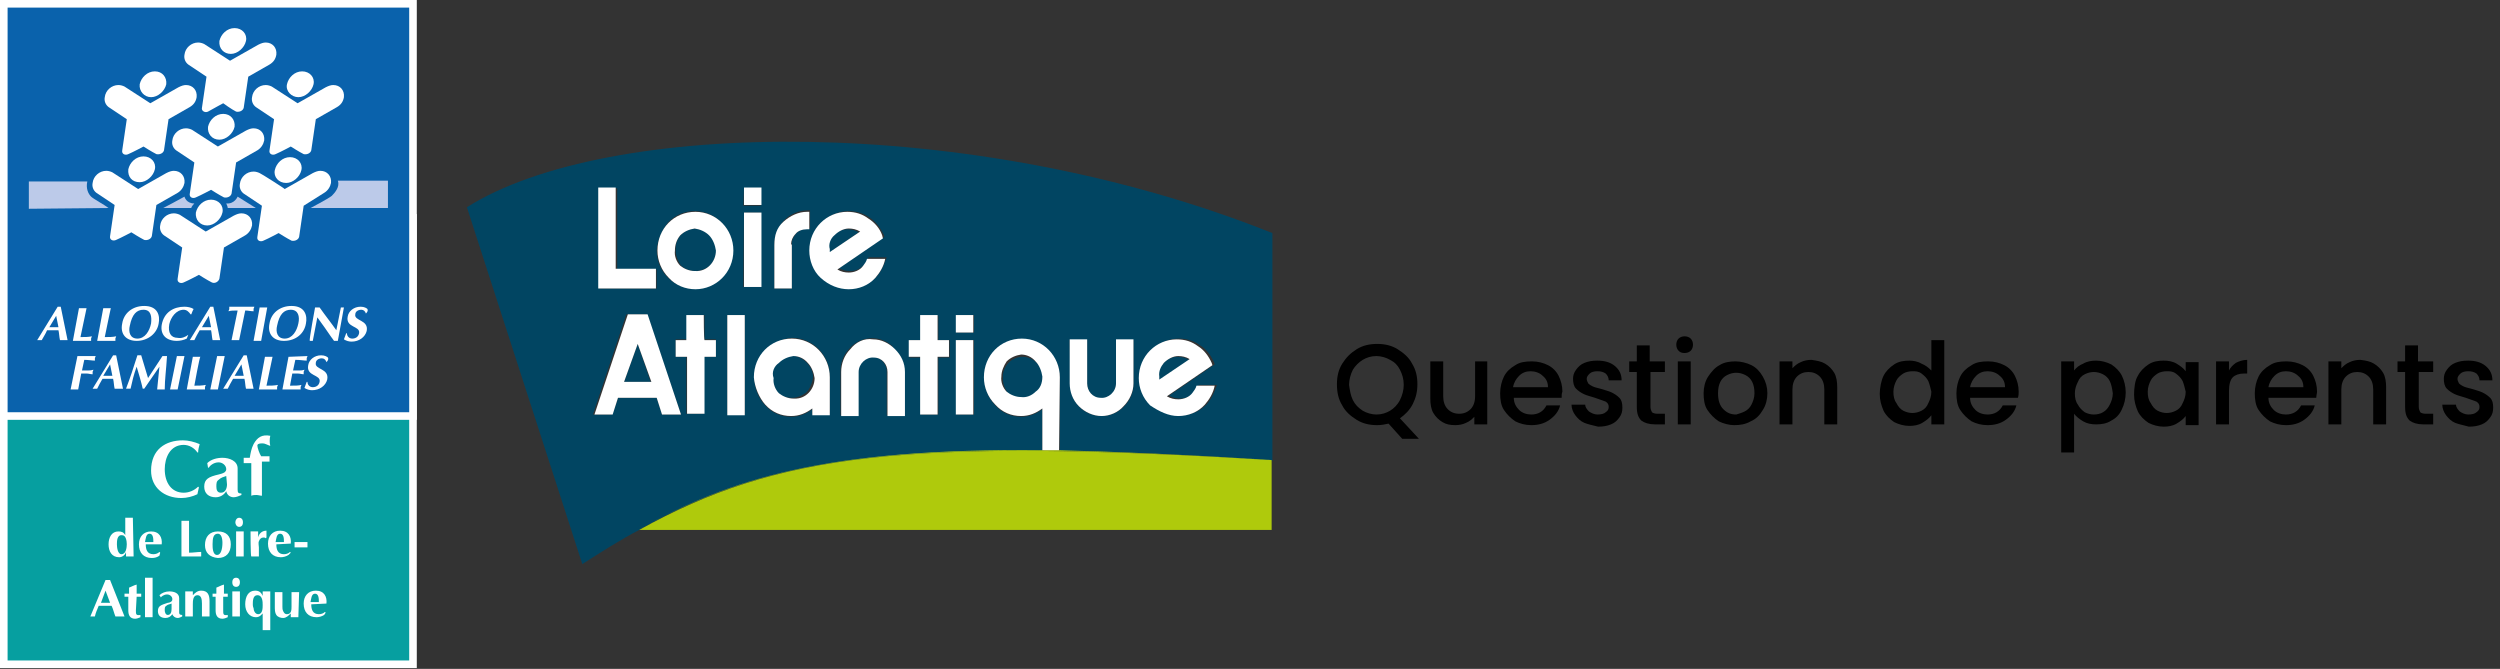 <?xml version="1.0" encoding="utf-8"?>
<!-- Generator: Adobe Illustrator 28.3.0, SVG Export Plug-In . SVG Version: 6.00 Build 0)  -->
<svg version="1.1" id="Calque_1" xmlns="http://www.w3.org/2000/svg" xmlns:xlink="http://www.w3.org/1999/xlink" x="0px" y="0px"
	 viewBox="0 0 329.3 88.1" style="enable-background:new 0 0 329.3 88.1;" xml:space="preserve">
<rect x="0" y="0" width="329.3" height="88.1" fill="#333333" stroke="none"/>
<style type="text/css">
	.st0{fill:#069FA0;stroke:#FFFFFF;}
	.st1{fill:#0A62AC;stroke:#FFFFFF;}
	.st2{fill:#BCCAE9;}
	.st3{fill:#FFFFFF;}
	.st4{fill:#014562;}
	.st5{fill:#AFCA0C;}
</style>
<g>
	<path class="st0" d="M0.5,87.6V28.7h53.9v58.8H0.5z"/>
	<path class="st1" d="M0.5,54.8V0.5h53.9v54.3H0.5z"/>
	<g>
		<path class="st2" d="M14.3,27.4c-0.5-0.4-2-1.2-2.3-1.5c-0.4-0.4-0.7-1.1-0.5-2H3.8v3.6L14.3,27.4L14.3,27.4z"/>
		<path class="st2" d="M24.3,25.9c-0.5,0.3-2.8,1.5-2.8,1.5h3.7c0-0.2,0.4-0.6,0.4-0.6C24.5,26.8,24.3,25.9,24.3,25.9z"/>
		<path class="st2" d="M31.3,25.9c0.3,0.2,2.4,1.5,2.4,1.5H30c0-0.2-0.2-0.6-0.2-0.6C30.9,26.9,31.3,25.9,31.3,25.9z"/>
		<path class="st2" d="M40.9,27.4c0,0,2.3-1.2,2.8-1.6c0.4-0.4,1.1-1.2,0.8-2h6.6v3.6L40.9,27.4L40.9,27.4z"/>
	</g>
	<g>
		<g>
			<path class="st3" d="M19.9,12.8c0.9,0,1.8-0.8,2-1.7c0.1-0.9-0.5-1.7-1.5-1.7s-1.8,0.8-2,1.7C18.3,12,19,12.8,19.9,12.8z"/>
			<path class="st3" d="M19.8,13.6l3.7-2.1c0.4-0.2,0.7-0.3,1-0.3c0.9,0,1.5,0.7,1.4,1.6c-0.1,0.6-0.4,1-0.9,1.3l-2.8,1.6
				c0,0-0.4,2.7-0.6,4.1c-0.1,0.4-0.6,0.6-1,0.5c-0.6-0.3-1.7-1-1.7-1s-1.3,0.7-2,1c-0.4,0.2-0.9,0-0.8-0.5c0.2-1.4,0.6-4.1,0.6-4.1
				l-2.4-1.6c-0.4-0.3-0.6-0.8-0.5-1.3c0.1-0.9,0.9-1.6,1.8-1.6c0.3,0,0.6,0.1,0.8,0.2L19.8,13.6L19.8,13.6z"/>
		</g>
		<g>
			<path class="st3" d="M30.4,7.1c0.9,0,1.8-0.8,2-1.7s-0.5-1.7-1.5-1.7s-1.8,0.8-2,1.7C28.8,6.4,29.5,7.1,30.4,7.1z"/>
			<path class="st3" d="M30.3,8L34,5.9c0.4-0.2,0.7-0.3,1-0.3c0.9,0,1.5,0.7,1.4,1.6c-0.1,0.6-0.4,1-0.9,1.3l-2.8,1.6
				c0,0-0.4,2.7-0.6,4.1c-0.1,0.4-0.6,0.6-1,0.5c-0.6-0.3-1.7-1.1-1.7-1.1s-1.3,0.7-2,1.1c-0.4,0.2-0.9-0.1-0.8-0.5
				c0.2-1.4,0.6-4.1,0.6-4.1l-2.4-1.6c-0.4-0.3-0.6-0.8-0.5-1.3c0.1-0.9,0.9-1.6,1.8-1.6c0.3,0,0.6,0.1,0.8,0.2L30.3,8L30.3,8z"/>
		</g>
		<g>
			<path class="st3" d="M39.3,12.8c0.9,0,1.8-0.8,2-1.7s-0.5-1.7-1.5-1.7s-1.8,0.8-2,1.7S38.4,12.8,39.3,12.8z"/>
			<path class="st3" d="M39.2,13.6l3.7-2.1c0.4-0.2,0.7-0.3,1-0.3c0.9,0,1.5,0.7,1.4,1.6c-0.1,0.6-0.4,1-0.9,1.3l-2.8,1.6
				c0,0-0.4,2.7-0.6,4.1c-0.1,0.4-0.6,0.6-1,0.5c-0.6-0.3-1.7-1-1.7-1s-1.3,0.7-2,1c-0.4,0.2-0.9,0-0.8-0.5c0.2-1.4,0.6-4.1,0.6-4.1
				l-2.4-1.6c-0.4-0.3-0.6-0.8-0.5-1.3c0.1-0.9,0.9-1.6,1.8-1.6c0.3,0,0.6,0.1,0.8,0.2L39.2,13.6L39.2,13.6z"/>
		</g>
		<g>
			<path class="st3" d="M37.7,24.1c0.9,0,1.8-0.8,2-1.7s-0.5-1.7-1.5-1.7s-1.8,0.8-2,1.7S36.7,24.1,37.7,24.1z"/>
			<path class="st3" d="M37.5,24.9l3.7-2.1c0.4-0.2,0.7-0.3,1-0.3c0.9,0,1.5,0.7,1.4,1.6c-0.1,0.5-0.4,1-0.9,1.3L40,27.1
				c0,0-0.4,2.7-0.6,4.1c-0.1,0.4-0.6,0.6-1,0.5c-0.6-0.3-1.7-1-1.7-1s-1.3,0.7-2,1c-0.4,0.2-0.9,0-0.8-0.5c0.2-1.4,0.6-4.1,0.6-4.1
				l-2.4-1.6c-0.4-0.3-0.6-0.8-0.5-1.3c0.1-0.9,0.9-1.6,1.8-1.6c0.3,0,0.6,0.1,0.8,0.2C34.3,22.8,37.6,24.9,37.5,24.9z"/>
		</g>
		<g>
			<path class="st3" d="M28.9,18.4c0.9,0,1.8-0.8,2-1.7c0.1-0.9-0.5-1.7-1.5-1.7s-1.8,0.8-2,1.7C27.3,17.6,27.9,18.4,28.9,18.4z"/>
			<path class="st3" d="M28.7,19.3l3.7-2.1c0.4-0.2,0.7-0.3,1-0.3c0.9,0,1.5,0.7,1.4,1.6c-0.1,0.5-0.4,1-0.9,1.3l-2.8,1.6
				c0,0-0.4,2.7-0.6,4.1c-0.1,0.4-0.6,0.6-1,0.5c-0.6-0.3-1.7-1-1.7-1s-1.3,0.7-2,1c-0.4,0.2-0.9,0-0.8-0.5c0.2-1.4,0.6-4.1,0.6-4.1
				l-2.4-1.6c-0.4-0.3-0.6-0.8-0.5-1.3c0.1-0.9,0.9-1.6,1.8-1.6c0.3,0,0.6,0.1,0.8,0.2L28.7,19.3L28.7,19.3z"/>
		</g>
		<g>
			<path class="st3" d="M27.3,29.7c0.9,0,1.8-0.8,2-1.7s-0.5-1.7-1.5-1.7s-1.8,0.8-2,1.7C25.7,28.9,26.3,29.7,27.3,29.7z"/>
			<path class="st3" d="M27.1,30.5l3.7-2.1c0.4-0.2,0.7-0.3,1-0.3c0.9,0,1.5,0.7,1.4,1.6c-0.1,0.5-0.4,1-0.9,1.3l-2.8,1.6
				c0,0-0.4,2.7-0.6,4.1c-0.1,0.4-0.6,0.7-1,0.5c-0.6-0.3-1.7-1-1.7-1s-1.3,0.7-2,1c-0.4,0.2-0.9,0-0.8-0.5c0.2-1.4,0.6-4.1,0.6-4.1
				l-2.4-1.6c-0.4-0.3-0.6-0.8-0.5-1.3c0.1-0.9,0.9-1.6,1.8-1.6c0.3,0,0.6,0.1,0.8,0.2L27.1,30.5L27.1,30.5z"/>
		</g>
		<g>
			<path class="st3" d="M18.4,24c0.9,0,1.8-0.8,2-1.7s-0.5-1.7-1.5-1.7s-1.8,0.8-2,1.7C16.8,23.3,17.4,24,18.4,24z"/>
			<path class="st3" d="M18.2,24.9l3.7-2.1c0.4-0.2,0.7-0.3,1-0.3c0.9,0,1.5,0.7,1.4,1.6c-0.1,0.5-0.4,1-0.9,1.3L20.6,27
				c0,0-0.4,2.7-0.6,4.1c-0.1,0.4-0.6,0.6-1,0.5c-0.6-0.3-1.7-1-1.7-1s-1.3,0.7-2,1c-0.4,0.2-0.9,0-0.8-0.5c0.2-1.4,0.6-4.1,0.6-4.1
				l-2.4-1.6c-0.4-0.3-0.6-0.8-0.5-1.3c0.1-0.9,0.9-1.6,1.8-1.6c0.3,0,0.6,0.1,0.8,0.2L18.2,24.9L18.2,24.9z"/>
		</g>
	</g>
	<path class="st3" d="M6.5,43.1l0.9-1.5l0.3,1.5C7.6,43.1,6.5,43.1,6.5,43.1z M7.7,43.5c0.1,0.4,0.1,0.9,0.2,1.3c0.2,0,0.4,0,0.5,0
		s0.4,0,0.5,0l-0.9-4.4c-0.1,0-0.2,0-0.2,0s-0.2,0-0.2,0l-2.7,4.4c0.1,0,0.2,0,0.3,0s0.2,0,0.3,0C5.7,44.4,6,44,6.2,43.5L7.7,43.5
		L7.7,43.5z"/>
	<path class="st3" d="M10.6,44.4c0.6,0,1,0,1.5-0.1c0,0.1-0.1,0.2-0.1,0.3c0,0.1,0,0.2,0,0.3H9.6l0.8-4.3c0.1,0,0.3,0,0.5,0
		s0.3,0,0.5,0L10.6,44.4z"/>
	<path class="st3" d="M13.8,44.4c0.6,0,1,0,1.5-0.1c0,0.1-0.1,0.2-0.1,0.3c0,0.1,0,0.2,0,0.3h-2.4l0.8-4.3c0.1,0,0.3,0,0.5,0
		s0.3,0,0.5,0C14.6,40.5,13.8,44.4,13.8,44.4z"/>
	<path class="st3" d="M18.9,40.8c1,0,1.1,0.9,1,1.8c-0.2,1-0.8,2-1.8,2s-1.2-0.9-1-1.7C17.4,41.4,18,40.8,18.9,40.8z M20.9,42.6
		c0.2-1-0.1-2.3-1.9-2.3c-1.6,0-2.7,1-2.9,2.3c-0.3,1.4,0.5,2.3,1.9,2.3C19.5,44.9,20.7,43.9,20.9,42.6L20.9,42.6z"/>
	<path class="st3" d="M24.8,44.1l-0.2,0.5c-0.4,0.2-0.9,0.3-1.3,0.3c-1.4,0-2.2-0.8-2-2.1c0.3-1.7,1.6-2.4,3-2.4
		c0.4,0,0.9,0.1,1.2,0.3c-0.1,0.2-0.2,0.4-0.3,0.7h-0.1c-0.2-0.3-0.5-0.6-0.9-0.6c-1,0-1.7,1-1.9,1.9c-0.2,1.1,0.2,1.8,1.1,1.8
		C23.9,44.6,24.4,44.4,24.8,44.1L24.8,44.1L24.8,44.1z"/>
	<path class="st3" d="M26.6,43.1l0.9-1.5l0.3,1.5H26.6z M27.8,43.5c0.1,0.4,0.1,0.9,0.2,1.3c0.2,0,0.4,0,0.5,0s0.4,0,0.5,0l-0.9-4.4
		c-0.1,0-0.2,0-0.2,0s-0.2,0-0.2,0L25,44.8c0.1,0,0.2,0,0.3,0s0.2,0,0.3,0c0.2-0.4,0.4-0.8,0.7-1.3L27.8,43.5L27.8,43.5z"/>
	<path class="st3" d="M31.5,44.8c-0.1,0-0.3,0-0.5,0s-0.3,0-0.5,0l0.8-3.9c-0.5,0-0.9,0-1.2,0.1c0-0.1,0.1-0.2,0.1-0.3
		c0-0.1,0-0.2,0-0.3h3.3c0,0.1-0.1,0.2-0.1,0.3c0,0.1,0,0.2,0,0.3c-0.4,0-0.7-0.1-1.1-0.1L31.5,44.8L31.5,44.8z"/>
	<path class="st3" d="M34.2,40.5c0.2,0,0.3,0,0.5,0s0.3,0,0.5,0l-0.8,4.4c-0.2,0-0.3,0-0.5,0s-0.3,0-0.5,0L34.2,40.5z"/>
	<path class="st3" d="M38.3,40.8c1,0,1.2,0.9,1,1.8c-0.2,1-0.8,2-1.8,2s-1.2-0.9-1-1.7C36.8,41.4,37.4,40.8,38.3,40.8L38.3,40.8z
		 M40.3,42.6c0.2-1-0.1-2.3-1.9-2.3c-1.6,0-2.7,1-2.9,2.3c-0.3,1.4,0.5,2.3,1.9,2.3C39,44.9,40.1,43.9,40.3,42.6L40.3,42.6z"/>
	<path class="st3" d="M41.5,40.5h0.6c0.7,1,1.5,2,2.2,3l0.6-3c0.1,0,0.2,0,0.2,0s0.2,0,0.2,0l-0.8,4.4H44c-0.6-0.8-1.1-1.6-1.7-2.4
		l-0.5-0.7l-0.6,3.1c-0.1,0-0.2,0-0.2,0s-0.2,0-0.2,0C40.7,44.8,41.5,40.5,41.5,40.5z"/>
	<path class="st3" d="M48.2,41.3c-0.1-0.3-0.3-0.5-0.6-0.5c-0.5,0-0.8,0.3-0.8,0.6c-0.2,0.9,1.8,0.7,1.5,2.2c-0.2,0.8-1,1.4-2,1.4
		c-0.3,0-0.7-0.1-1-0.3c0.1-0.3,0.2-0.5,0.3-0.8h0.1c0,0.4,0.3,0.7,0.7,0.7c0.4,0,0.8-0.2,0.9-0.7c0.2-1-1.8-0.7-1.5-2.2
		c0.1-0.7,0.8-1.3,1.7-1.3c0.5,0,0.8,0.2,0.9,0.3C48.5,40.9,48.4,41.1,48.2,41.3L48.2,41.3L48.2,41.3z"/>
	<path class="st3" d="M10.3,51.3c-0.1,0-0.3,0-0.5,0s-0.3,0-0.5,0l0.9-4.4h2.4c0,0.1-0.1,0.2-0.1,0.3s0,0.2,0,0.3
		c-0.4,0-0.8-0.1-1.4-0.1l-0.3,1.4h0.7c0.2,0,0.5,0,0.8-0.1c0,0.1-0.1,0.2-0.1,0.3s0,0.2,0,0.3c-0.3,0-0.5-0.1-0.8-0.1h-0.7
		L10.3,51.3L10.3,51.3z"/>
	<path class="st3" d="M13.6,49.5l0.9-1.5l0.3,1.5H13.6z M14.9,49.9c0.1,0.4,0.1,0.9,0.2,1.3c0.2,0,0.4,0,0.6,0s0.4,0,0.5,0l-0.9-4.4
		c-0.1,0-0.2,0-0.2,0s-0.2,0-0.2,0l-2.7,4.4c0.1,0,0.2,0,0.3,0s0.2,0,0.3,0c0.2-0.4,0.4-0.8,0.7-1.3L14.9,49.9L14.9,49.9z"/>
	<path class="st3" d="M21.4,46.9c0.1,0,0.2,0,0.3,0s0.2,0,0.3,0c-0.1,1.7-0.3,3.1-0.3,4.4c-0.2,0-0.3,0-0.5,0s-0.3,0-0.5,0
		c0.1-1,0.2-2,0.3-3c-0.7,1-1.3,1.9-2,2.9c-0.1,0-0.1,0-0.2,0c-0.2-0.9-0.5-1.9-0.8-2.9c-0.4,1.1-0.6,2-0.8,2.9c-0.1,0-0.2,0-0.3,0
		s-0.2,0-0.3,0c0.5-1.3,1-2.8,1.5-4.4c0.1,0,0.2,0,0.2,0s0.2,0,0.3,0c0.3,1,0.6,2,0.9,3C20,49,20.7,48,21.4,46.9L21.4,46.9z"/>
	<path class="st3" d="M23.3,46.9c0.1,0,0.3,0,0.5,0s0.3,0,0.5,0l-0.9,4.4c-0.1,0-0.3,0-0.5,0s-0.3,0-0.5,0L23.3,46.9z"/>
	<path class="st3" d="M25.6,50.8c0.5,0,1,0,1.5-0.1c0,0.1-0.1,0.2-0.1,0.3c0,0.1,0,0.2,0,0.3h-2.4l0.8-4.3c0.2,0,0.3,0,0.5,0
		s0.3,0,0.5,0C26.3,46.9,25.6,50.8,25.6,50.8z"/>
	<path class="st3" d="M28.6,46.9c0.2,0,0.3,0,0.5,0s0.3,0,0.5,0l-0.9,4.4c-0.1,0-0.3,0-0.5,0s-0.3,0-0.5,0L28.6,46.9z"/>
	<path class="st3" d="M30.9,49.5l0.9-1.5l0.3,1.5H30.9z M32.2,49.9c0.1,0.4,0.1,0.9,0.2,1.3c0.2,0,0.4,0,0.5,0s0.4,0,0.5,0l-0.9-4.4
		c-0.1,0-0.2,0-0.2,0s-0.2,0-0.2,0l-2.7,4.4c0.1,0,0.2,0,0.3,0s0.2,0,0.3,0c0.2-0.4,0.4-0.8,0.7-1.3L32.2,49.9L32.2,49.9z"/>
	<path class="st3" d="M35.1,50.8c0.5,0,1,0,1.5-0.1c0,0.1-0.1,0.2-0.1,0.3c0,0.1,0,0.2,0,0.3h-2.4l0.8-4.3c0.2,0,0.3,0,0.5,0
		s0.3,0,0.5,0L35.1,50.8z"/>
	<path class="st3" d="M40.5,46.9c0,0.1-0.1,0.2-0.1,0.3c0,0.1,0,0.2,0,0.3c-0.4,0-0.8-0.1-1.5-0.1l-0.3,1.4h0.7c0.3,0,0.5,0,0.8-0.1
		c0,0.1-0.1,0.2-0.1,0.3c0,0.1,0,0.2,0,0.3c-0.2,0-0.5-0.1-0.8-0.1h-0.7l-0.3,1.6c0.7,0,1.1,0,1.5-0.1c0,0.1-0.1,0.2-0.1,0.3
		c0,0.1,0,0.2,0,0.3h-2.4l0.8-4.3L40.5,46.9L40.5,46.9z"/>
	<path class="st3" d="M43,47.7c-0.1-0.3-0.3-0.5-0.6-0.5c-0.5,0-0.8,0.3-0.8,0.6c-0.2,0.9,1.8,0.7,1.5,2.2c-0.2,0.8-1,1.4-2,1.4
		c-0.3,0-0.7-0.1-1-0.3c0.1-0.3,0.2-0.5,0.3-0.8h0.1c0,0.4,0.3,0.7,0.7,0.7c0.4,0,0.8-0.2,0.9-0.7c0.2-1-1.8-0.7-1.5-2.2
		c0.1-0.7,0.8-1.3,1.7-1.3c0.5,0,0.8,0.2,0.9,0.3C43.3,47.3,43.2,47.5,43,47.7L43,47.7L43,47.7z"/>
	<g>
		<path class="st3" d="M26.2,64.2L26,65.1c-0.6,0.3-1.4,0.5-2.1,0.5c-2.3,0-4-1.4-4-3.6c0-2.8,1.9-4,4.2-4c0.7,0,1.5,0.2,2.2,0.5
			c-0.1,0.4-0.2,0.7-0.2,1.1h-0.1c-0.4-0.6-1.1-1-1.8-1c-1.8,0-2.5,1.7-2.5,3.2c0,1.8,0.9,3.1,2.5,3.1c0.7,0,1.4-0.3,1.9-0.8
			L26.2,64.2L26.2,64.2z"/>
		<path class="st3" d="M31.3,64.5c0,0.4,0.1,0.5,0.5,0.5v0.2c-0.2,0.1-0.7,0.3-1,0.3c-0.5,0-0.9-0.3-1-0.8c-0.3,0.5-0.8,0.8-1.4,0.8
			c-0.9,0-1.5-0.5-1.5-1.4c0-1,0.6-1.3,1.9-1.6c0.3-0.1,0.5-0.1,0.8-0.3c0.1-0.1,0.2-0.2,0.2-0.4c0-0.5-0.5-0.9-1-0.9
			c-0.7,0-1.2,0.5-1.3,0.7h-0.1l-0.1-0.6c0.5-0.5,1.3-0.7,2-0.7c0.9,0,2,0.4,2,1.4C31.3,61.6,31.3,64.5,31.3,64.5z M29.8,62.7
			c-0.3,0.1-0.7,0.2-1,0.5c-0.3,0.2-0.3,0.5-0.3,0.9c0,0.4,0.1,0.8,0.6,0.8c0.6,0,0.8-0.6,0.8-1.1L29.8,62.7L29.8,62.7z"/>
		<path class="st3" d="M32.1,61c0-0.2,0-0.4,0-0.7h0.8c0.1-0.6,0.2-1.2,0.5-1.8c0.5-0.9,1.1-1.3,2.2-1.1c-0.1,0.4-0.1,1,0,1.3
			l-0.1,0c-0.3-0.1-0.6-0.3-0.9-0.3c-0.2,0-0.4,0-0.6,0.1c-0.1,0.1-0.1,0.1-0.1,0.2c0,0.3,0.3,1.1,0.5,1.4h1.1c0,0.2,0,0.4,0,0.7h-1
			v4.5c-0.2,0-0.5-0.1-0.7-0.1s-0.5,0-0.7,0.1V61L32.1,61L32.1,61z"/>
		<path class="st3" d="M17.6,73.3c-0.1,0-0.3,0-0.5,0s-0.3,0-0.5,0v-0.6c-0.1,0.4-0.5,0.7-0.9,0.7c-1,0-1.4-0.8-1.4-1.7
			s0.4-1.7,1.3-1.7c0.4,0,0.7,0.1,0.9,0.5v-2.3c0.2,0,0.3,0,0.5,0s0.3,0,0.5,0L17.6,73.3L17.6,73.3z M15.4,71.7
			c0,0.4,0.1,1.3,0.6,1.3c0.6,0,0.7-0.9,0.7-1.3c0-0.4-0.1-1.2-0.6-1.2C15.4,70.4,15.4,71.3,15.4,71.7L15.4,71.7z"/>
		<path class="st3" d="M19.2,71.7c0,0.7,0.2,1.3,1,1.3c0.3,0,0.6-0.1,0.8-0.3l0.1,0.1l-0.1,0.4c-0.3,0.2-0.6,0.3-1,0.3
			c-1.1,0-1.7-0.7-1.7-1.8c0-1,0.6-1.7,1.6-1.7c1.1,0,1.5,0.8,1.4,1.7L19.2,71.7L19.2,71.7z M20.2,71.4c0-0.4,0-1.1-0.5-1.1
			c-0.5,0-0.5,0.7-0.6,1.1H20.2L20.2,71.4z"/>
		<path class="st3" d="M24.9,72.8c0.6,0,1.1-0.1,1.6-0.1c0,0.1,0,0.2,0,0.3s0,0.2,0,0.3h-2.6v-4.7c0.2,0,0.3,0,0.5,0s0.3,0,0.5,0
			L24.9,72.8L24.9,72.8L24.9,72.8z"/>
		<path class="st3" d="M27,71.8c0-1.1,0.6-1.8,1.7-1.8s1.7,0.6,1.7,1.7s-0.6,1.8-1.7,1.8C27.6,73.4,27,72.8,27,71.8L27,71.8z
			 M28,71.7c0,0.4,0,1.4,0.6,1.4c0.5,0,0.7-0.8,0.7-1.6c0-0.7-0.2-1.2-0.6-1.2C28.1,70.3,28,70.9,28,71.7L28,71.7z"/>
		<path class="st3" d="M31.5,68.2c0.3,0,0.5,0.2,0.5,0.6s-0.2,0.6-0.5,0.6S31,69.1,31,68.8C31,68.5,31.2,68.2,31.5,68.2z M31.1,70
			c0.2,0,0.3,0,0.5,0s0.3,0,0.5,0v3.3c-0.2,0-0.3,0-0.5,0s-0.3,0-0.5,0C31.1,73.3,31.1,70,31.1,70z"/>
		<path class="st3" d="M33,70c0.2,0,0.3,0,0.5,0s0.3,0,0.5,0v0.8c0.1-0.5,0.5-0.9,1.1-0.9c0,0.3,0,0.6,0,0.9l-0.1,0.1
			c-0.1-0.1-0.2-0.1-0.3-0.1c-0.3,0-0.5,0.2-0.6,0.5c-0.1,0.2,0,0.6,0,0.8v1.2c-0.2,0-0.3,0-0.5,0s-0.3,0-0.5,0C33,73.3,33,70,33,70
			z"/>
		<path class="st3" d="M36.4,71.7c0,0.7,0.2,1.3,1,1.3c0.3,0,0.6-0.1,0.8-0.3l0.1,0.1L38,73.1c-0.3,0.2-0.7,0.3-1,0.3
			c-1.1,0-1.7-0.7-1.7-1.8c0-1,0.6-1.7,1.6-1.7c1.1,0,1.5,0.8,1.4,1.7L36.4,71.7L36.4,71.7z M37.4,71.4c0-0.4,0-1.1-0.5-1.1
			c-0.5,0-0.5,0.7-0.6,1.1H37.4L37.4,71.4z"/>
		<path class="st3" d="M38.8,71.4h1.7v0.7h-1.7V71.4z"/>
		<path class="st3" d="M13,79.8c-0.2,0.5-0.4,0.9-0.5,1.4c-0.1,0-0.2,0-0.3,0s-0.2,0-0.3,0l2-4.8c0.1,0,0.2,0,0.3,0s0.2,0,0.3,0
			l1.9,4.8c-0.2,0-0.4,0-0.6,0s-0.4,0-0.6,0c-0.2-0.5-0.3-1-0.5-1.4H13L13,79.8z M14.5,79.4l-0.6-1.6l-0.6,1.6
			C13.2,79.4,14.5,79.4,14.5,79.4z"/>
		<path class="st3" d="M17.9,80.4c0,0.5,0,0.7,0.6,0.6v0.3c-0.2,0.1-0.5,0.2-0.7,0.2c-0.7,0-0.9-0.5-0.9-1.1v-1.8h-0.5
			c0-0.2,0-0.3,0-0.4H17v-0.8c0.3-0.1,0.6-0.3,1-0.4v1.2h0.6c0,0.2,0,0.3,0,0.4h-0.6L17.9,80.4L17.9,80.4z"/>
		<path class="st3" d="M20.1,81.3c-0.2,0-0.3,0-0.5,0s-0.3,0-0.5,0v-5.2c0.2,0,0.3,0,0.5,0s0.3,0,0.5,0V81.3z"/>
		<path class="st3" d="M23.6,80.7c0,0.2,0.1,0.3,0.4,0.3v0.2c-0.2,0.1-0.4,0.2-0.6,0.2c-0.3,0-0.6-0.2-0.7-0.5
			c-0.2,0.3-0.5,0.5-0.9,0.5c-0.6,0-1-0.3-1-0.9c0-0.7,0.4-0.8,1.3-1.1c0.2,0,0.4-0.1,0.5-0.2c0.1-0.1,0.1-0.2,0.1-0.3
			c0-0.3-0.3-0.6-0.7-0.6c-0.4,0-0.8,0.3-0.8,0.4h0L21,78.4c0.3-0.3,0.8-0.5,1.3-0.5c0.6,0,1.3,0.2,1.3,0.9L23.6,80.7L23.6,80.7
			L23.6,80.7z M22.6,79.5c-0.2,0.1-0.5,0.1-0.7,0.3c-0.2,0.1-0.2,0.3-0.2,0.6c0,0.2,0.1,0.6,0.4,0.6c0.4,0,0.5-0.4,0.5-0.8V79.5
			C22.6,79.5,22.6,79.5,22.6,79.5z"/>
		<path class="st3" d="M24.4,77.9c0.1,0,0.3,0,0.5,0s0.3,0,0.5,0v0.5c0.3-0.3,0.6-0.6,1.1-0.6c0.9,0,1.1,0.6,1.1,1.4v2
			c-0.2,0-0.3,0-0.5,0s-0.3,0-0.5,0v-1.7c0-0.6-0.1-1.1-0.6-1.1c-0.6,0-0.6,0.8-0.6,1.2v1.6c-0.2,0-0.3,0-0.5,0s-0.3,0-0.5,0
			L24.4,77.9L24.4,77.9L24.4,77.9z"/>
		<path class="st3" d="M29.4,80.4c0,0.5,0,0.7,0.6,0.6v0.3c-0.2,0.1-0.5,0.2-0.7,0.2c-0.7,0-0.9-0.5-0.9-1.1v-1.8H28
			c0-0.2,0-0.3,0-0.4h0.5v-0.8c0.3-0.1,0.6-0.3,1-0.4v1.2H30c0,0.2,0,0.3,0,0.4h-0.6L29.4,80.4L29.4,80.4z"/>
		<path class="st3" d="M31.1,76.1c0.3,0,0.5,0.2,0.5,0.6s-0.2,0.6-0.5,0.6s-0.5-0.2-0.5-0.6S30.8,76.1,31.1,76.1z M30.6,77.9
			c0.2,0,0.3,0,0.5,0s0.3,0,0.5,0v3.3c-0.2,0-0.3,0-0.5,0s-0.3,0-0.5,0V77.9z"/>
		<path class="st3" d="M34.6,77.9c0.2,0,0.3,0,0.5,0s0.3,0,0.5,0V83c-0.2,0-0.3,0-0.5,0s-0.3,0-0.5,0v-2.2c-0.2,0.2-0.4,0.5-0.9,0.5
			c-0.8,0-1.4-0.7-1.4-1.7s0.4-1.8,1.3-1.8c0.5,0,0.8,0.2,1,0.7L34.6,77.9L34.6,77.9L34.6,77.9z M33.4,80.1c0,0.3,0.2,0.8,0.6,0.8
			c0.6,0,0.6-0.8,0.6-1.2s0-1.3-0.7-1.3c-0.6,0-0.6,0.8-0.6,1.2C33.3,79.7,33.3,79.9,33.4,80.1L33.4,80.1z"/>
		<path class="st3" d="M39.3,81.3c-0.2,0-0.3,0-0.5,0s-0.3,0-0.5,0v-0.5c-0.3,0.3-0.6,0.6-1,0.6c-0.3,0-0.7-0.1-0.9-0.4
			s-0.2-0.7-0.2-1.1v-1.9c0.2,0,0.3,0,0.5,0s0.3,0,0.5,0v1.9c0,0.2,0,0.4,0.1,0.6c0.1,0.2,0.2,0.4,0.5,0.4c0.6,0,0.6-0.6,0.6-1V78
			c0.2,0,0.3,0,0.5,0s0.3,0,0.5,0L39.3,81.3L39.3,81.3z"/>
		<path class="st3" d="M41,79.6c0,0.7,0.2,1.3,1,1.3c0.3,0,0.6-0.1,0.8-0.3l0.1,0.1L42.7,81c-0.3,0.2-0.7,0.3-1,0.3
			c-1.1,0-1.7-0.7-1.7-1.8c0-1,0.6-1.7,1.6-1.7c1.1,0,1.5,0.8,1.4,1.7L41,79.6L41,79.6z M42,79.3c0-0.4,0-1.1-0.5-1.1
			c-0.5,0-0.5,0.7-0.6,1.1H42L42,79.3z"/>
	</g>
</g>
<g id="logo-loire-atlantique-rvb">
	<path id="Tracé_695" class="st4" d="M113.1,30.6c-0.4-0.3-1-0.4-1.5-0.4c-0.7,0-1.4,0.3-1.9,0.9c-0.5,0.5-0.8,1.3-0.7,2v0.4
		C109,33.5,113.1,30.6,113.1,30.6z"/>
	<path id="Tracé_696" class="st4" d="M156.6,47.4c-0.4-0.3-1-0.4-1.5-0.4c-0.7,0-1.4,0.3-1.9,0.9c-0.5,0.5-0.8,1.3-0.7,2v0.4
		L156.6,47.4L156.6,47.4z"/>
	<path id="Tracé_697" class="st4" d="M91.6,35.7c0.7,0,1.4-0.3,1.9-0.7c0.5-0.5,0.8-1.3,0.9-2c0-0.7-0.3-1.4-0.9-2
		c-0.5-0.5-1.2-0.8-1.9-0.9c-1.5,0-2.7,1.3-2.6,2.8V33c0,0.7,0.3,1.4,0.7,2C90.2,35.4,90.8,35.7,91.6,35.7z"/>
	<path id="Tracé_698" class="st4" d="M134.7,47c-1.5,0-2.7,1.3-2.6,2.8v0.1c0,0.7,0.3,1.4,0.7,2c0.5,0.5,1.2,0.8,1.9,0.7
		c0.7,0,1.4-0.3,1.9-0.7c0.5-0.5,0.8-1.3,0.9-2C137.4,48.2,136.1,47,134.7,47z"/>
	<path id="Tracé_699" class="st4" d="M104.3,52.4c0.7,0,1.4-0.3,1.9-0.7c0.5-0.5,0.8-1.3,0.9-2c0-0.7-0.3-1.4-0.9-2
		c-0.5-0.5-1.2-0.8-1.9-0.9c-1.5,0-2.7,1.3-2.6,2.8v0.1c0,0.7,0.3,1.4,0.7,2C102.9,52.2,103.6,52.4,104.3,52.4z"/>
	<path id="Tracé_700" class="st4" d="M137.3,59.4v-5.5c-0.8,0.6-1.7,1-2.8,1c-1.3,0-2.5-0.5-3.4-1.5c-1.9-2-1.9-5.2,0-7.2
		s5.1-2,7,0c1,1,1.5,2.2,1.5,3.6v9.6h-0.3c8.1,0.1,17.4,0.5,28.3,1.3v-30c-39.8-15.9-87.8-15-106.1-3.4l15.2,47
		c2.5-1.6,5-3.2,7.5-4.5l0,0C96.1,63.1,108.6,59.1,137.3,59.4L137.3,59.4z M151.8,46.1c1-1,2.2-1.5,3.5-1.5c1,0,2,0.3,2.8,0.9
		c0.8,0.5,1.4,1.3,1.8,2.2l0.1,0.3l-6,4.1c0.4,0.3,1,0.4,1.5,0.4c0.7,0,1.4-0.3,1.9-0.9c0.3-0.3,0.4-0.5,0.5-0.9h2.4
		c-0.3,0.9-0.7,1.8-1.3,2.5c-1.9,2-5.1,2-7,0c-1-1-1.5-2.2-1.5-3.6C150.4,48.3,150.8,47,151.8,46.1L151.8,46.1L151.8,46.1z
		 M140.9,44.8h2.3v5.8c0,1.1,1,2,2,1.9c1.1,0,1.8-0.9,1.8-1.9v-5.8h2.3v5.8c0,1.2-0.5,2.2-1.3,3c-1.6,1.6-4.2,1.6-5.8,0
		c-0.8-0.8-1.2-1.9-1.2-3L140.9,44.8L140.9,44.8L140.9,44.8z M94.2,47h-1.5v7.5h-2.3V47H89v-2.3h1.5v-3.2h2.3v3.2h1.5V47z
		 M98.1,54.6h-2.3V41.5h2.3V54.6z M126,41.5h2.3v2.3H126V41.5z M126,44.8h2.3v9.8H126V44.8z M119.8,44.8h1.5v-3.2h2.3v3.2h1.5v2.3
		h-1.5v7.5h-2.3v-7.5h-1.5V44.8z M119.1,48.9v5.8h-2.3v-5.8c0-1.1-1-2-2-1.9c-1.1,0-1.8,0.9-1.8,1.9v5.8h-2.3v-5.8
		c0-1.1,0.4-2.2,1.2-3c1.4-1.6,3.8-1.8,5.4-0.5c0.2,0.1,0.3,0.3,0.4,0.5C118.5,46.6,119.2,47.8,119.1,48.9
		C119.1,48.9,119.1,48.9,119.1,48.9z M108.3,29.3c1-1,2.2-1.5,3.5-1.5c1,0,2,0.3,2.8,0.9c0.8,0.5,1.4,1.4,1.8,2.2l0.1,0.3l-6,4.1
		c0.4,0.3,1,0.4,1.5,0.4c0.7,0,1.4-0.3,1.9-0.9c0.3-0.3,0.4-0.5,0.5-0.9h2.4c-0.3,0.9-0.7,1.8-1.3,2.5c-1.9,2-5.1,2-7,0
		c-1-1-1.5-2.2-1.5-3.6C106.8,31.6,107.3,30.2,108.3,29.3L108.3,29.3z M102,32.2c0-1.2,0.5-2.3,1.3-3.2c0.8-0.8,1.9-1.3,3.1-1.3h0.3
		v2.4h-0.3c-0.5,0-1.1,0.2-1.5,0.6c-0.3,0.4-0.6,0.8-0.6,1.4V38H102V32.2L102,32.2z M104.3,44.5c2.7,0,5,2.2,5,5.1l0,0v5H107v-0.7
		c-0.8,0.6-1.7,1-2.8,1c-1.3,0-2.5-0.5-3.4-1.5c-1.9-2-1.9-5.2,0-7.2C101.8,45.2,103,44.6,104.3,44.5L104.3,44.5L104.3,44.5z
		 M98,24.8h2.2v2.3h-2.3L98,24.8L98,24.8z M98,28h2.2v9.8h-2.3L98,28L98,28z M88,29.3c1.9-2,5.1-2,7,0c1,1,1.5,2.2,1.5,3.6
		c0,2.8-2.2,5.1-5,5.1s-5-2.2-5-5.1C86.6,31.7,87.2,30.3,88,29.3z M78.9,24.8h2.4v10.7h5.2V38h-7.6L78.9,24.8L78.9,24.8L78.9,24.8z
		 M80.6,54.6h-2.5l4.4-13.2h2.6l4.6,13.2h-2.5l-0.7-2.2h-5.1C81.5,52.4,80.6,54.6,80.6,54.6z"/>
	<path id="Tracé_701" class="st4" d="M82.2,50.3h3.5l-1.7-5C84,45.3,82.2,50.3,82.2,50.3z"/>
	<path id="Tracé_702" class="st5" d="M84.2,69.8h83.3v-9.2C119.3,57.7,102.4,59.7,84.2,69.8z"/>
	<path id="Tracé_704" class="st5" d="M167.6,60.6L167.6,60.6c-11-0.7-20.3-1.1-28.3-1.3h-1.9c-28.8-0.3-41.2,3.8-53.2,10.4l0,0
		C102.4,59.7,119.3,57.7,167.6,60.6L167.6,60.6z"/>
	<path id="Tracé_705" class="st3" d="M91.6,38.1c2.7,0,5-2.2,5-5.1l0,0c0-2.8-2.2-5.1-5-5.1s-5,2.2-5,5.1c0,1.3,0.5,2.6,1.5,3.6
		C89,37.6,90.3,38.1,91.6,38.1z M89.6,31c0.5-0.5,1.2-0.8,1.9-0.9c0.7,0.1,1.4,0.4,1.9,0.9c0.5,0.5,0.8,1.3,0.9,2
		c0,1.5-1.2,2.8-2.7,2.7h-0.1c-0.7,0-1.4-0.3-1.9-0.7c-0.5-0.5-0.8-1.3-0.7-2C88.9,32.3,89.1,31.6,89.6,31z"/>
	<rect id="Rectangle_526" x="98" y="28" class="st3" width="2.3" height="9.8"/>
	<path id="Tracé_706" class="st3" d="M104.2,32.2c0-0.5,0.2-1,0.6-1.4c0.3-0.4,0.9-0.6,1.5-0.6h0.3v-2.3h-0.3
		c-1.1,0-2.2,0.5-3.1,1.3S102,31,102,32.3V38h2.3V32.2L104.2,32.2z"/>
	<path id="Tracé_707" class="st3" d="M92.7,41.5h-2.3v3.3H89v2.2h1.5v7.5h2.3v-7.5h1.5v-2.2h-1.5C92.7,44.8,92.7,41.5,92.7,41.5z"
		/>
	<rect id="Rectangle_527" x="95.8" y="41.5" class="st3" width="2.3" height="13.2"/>
	<path id="Tracé_708" class="st3" d="M100.8,53.3c0.9,1,2.1,1.5,3.4,1.5c1.1,0,2-0.4,2.8-1v0.9h2.3v-5c0-2.8-2.2-5.1-5-5.1
		s-5,2.2-5,5.1C99.4,51,100,52.4,100.8,53.3z M102.6,47.8c0.5-0.5,1.2-0.8,1.9-0.9c0.7,0,1.4,0.3,1.9,0.9c0.5,0.5,0.8,1.3,0.9,2
		c0,1.5-1.2,2.8-2.7,2.7h-0.1c-0.7,0-1.4-0.3-1.9-0.7c-0.5-0.5-0.8-1.3-0.7-2C101.6,49,102,48.2,102.6,47.8z"/>
	<path id="Tracé_709" class="st3" d="M112,46c-0.8,0.8-1.2,1.9-1.2,3v5.8h2.3v-5.8c0-1.1,1-2,2-1.9c1.1,0,1.8,0.9,1.8,1.9v5.8h2.3
		v-5.8c0-1.2-0.5-2.2-1.3-3c-0.8-0.8-1.8-1.3-2.9-1.3C113.8,44.5,112.7,45.1,112,46L112,46z"/>
	<path id="Tracé_710" class="st3" d="M121.2,54.6h2.3V47h1.5v-2.2h-1.5v-3.3h-2.3v3.3h-1.5V47h1.5C121.2,47,121.2,54.6,121.2,54.6z
		"/>
	<rect id="Rectangle_528" x="125.9" y="44.8" class="st3" width="2.3" height="9.8"/>
	<rect id="Rectangle_529" x="125.9" y="41.5" class="st3" width="2.3" height="2.3"/>
	<path id="Tracé_711" class="st3" d="M139.6,49.7c0-2.8-2.2-5.1-5-5.1s-5,2.2-5,5.1c0,1.3,0.5,2.6,1.5,3.6c0.9,1,2.1,1.5,3.4,1.5
		c1.1,0,2-0.4,2.8-1v5.5h2.2L139.6,49.7L139.6,49.7L139.6,49.7z M136.4,51.6c-0.5,0.5-1.2,0.8-1.9,0.7c-0.7,0-1.4-0.3-1.9-0.7
		c-0.5-0.5-0.8-1.3-0.7-2c0-0.7,0.3-1.4,0.7-2c0.5-0.5,1.2-0.8,1.9-0.9c0.7,0,1.4,0.3,1.9,0.9c0.5,0.5,0.8,1.3,0.9,2
		C137.3,50.5,137,51.2,136.4,51.6L136.4,51.6z"/>
	<path id="Tracé_713" class="st3" d="M145.1,54.8c1.1,0,2.2-0.5,2.9-1.3c0.8-0.8,1.3-1.9,1.3-3v-5.8h-2.3v5.8c0,1.1-1,2-2,1.9
		c-1.1,0-1.8-0.9-1.8-1.9v-5.8h-2.3v5.8c0,1.1,0.4,2.2,1.2,3S144,54.8,145.1,54.8L145.1,54.8z"/>
	<path id="Tracé_714" class="st3" d="M111.8,38.1c1.3,0,2.6-0.5,3.5-1.5c0.6-0.7,1.1-1.5,1.3-2.5h-2.4c-0.1,0.4-0.3,0.6-0.5,0.9
		c-0.4,0.6-1.2,0.9-1.9,0.9c-0.5,0-1-0.1-1.5-0.4l6-4.1l-0.1-0.4c-0.3-0.9-1-1.7-1.8-2.2c-0.8-0.6-1.7-0.9-2.8-0.9
		c-2.7,0-5,2.2-5,5.1l0,0c0,1.3,0.5,2.7,1.5,3.6C109.2,37.6,110.5,38.1,111.8,38.1L111.8,38.1z M109.9,31c0.5-0.5,1.2-0.9,1.9-0.9
		c0.5,0,1,0.1,1.5,0.4l-4,2.7v-0.4C109.1,32.2,109.4,31.4,109.9,31z"/>
	<path id="Tracé_715" class="st3" d="M155.2,54.8c1.3,0,2.6-0.5,3.5-1.5c0.6-0.7,1.1-1.5,1.3-2.5h-2.4c-0.1,0.4-0.3,0.6-0.5,0.9
		c-0.4,0.6-1.2,0.9-1.9,0.9c-0.5,0-1-0.1-1.5-0.4l6-4.1l-0.1-0.3c-0.4-0.9-1-1.7-1.8-2.2c-0.8-0.6-1.7-0.9-2.8-0.9
		c-2.7,0-5,2.2-5,5.1c0,1.3,0.5,2.6,1.5,3.6C152.7,54.2,153.9,54.8,155.2,54.8L155.2,54.8z M153.3,47.8c0.5-0.5,1.2-0.9,1.9-0.9
		c0.5,0,1,0.1,1.5,0.4l-4,2.7v-0.4C152.6,48.9,152.9,48.3,153.3,47.8z"/>
	<path id="Tracé_716" class="st3" d="M86.4,35.4h-5.3V24.7h-2.3V38h7.6V35.4z"/>
	<path id="Tracé_717" class="st3" d="M87.2,54.6h2.5l-4.4-13.2h-2.6l-4.4,13.2h2.4l0.7-2.2h5.1L87.2,54.6L87.2,54.6z M82.2,50.3
		l1.8-5l1.8,5H82.2z"/>
	<rect id="Rectangle_530" x="98" y="24.7" class="st3" width="2.3" height="2.3"/>
</g>
<g>
	<path d="M184.7,57.8l-1.8-2c-0.5,0.1-0.9,0.2-1.5,0.2c-1,0-1.9-0.2-2.7-0.7c-0.8-0.5-1.5-1.1-1.9-1.9c-0.5-0.8-0.7-1.7-0.7-2.8
		c0-1,0.2-1.9,0.7-2.7c0.5-0.8,1.1-1.4,1.9-1.9c0.8-0.5,1.7-0.7,2.7-0.7c1,0,1.9,0.2,2.7,0.7c0.8,0.5,1.5,1.1,1.9,1.9
		c0.5,0.8,0.7,1.7,0.7,2.7c0,1-0.2,1.8-0.6,2.6c-0.4,0.8-1,1.4-1.7,1.9l2.5,2.7H184.7z M178.2,52.7c0.3,0.6,0.7,1,1.3,1.4
		c0.5,0.3,1.2,0.5,1.8,0.5c0.7,0,1.3-0.2,1.8-0.5c0.5-0.3,1-0.8,1.3-1.4c0.3-0.6,0.5-1.3,0.5-2c0-0.8-0.2-1.4-0.5-2
		c-0.3-0.6-0.7-1-1.3-1.3c-0.5-0.3-1.2-0.5-1.8-0.5c-0.7,0-1.3,0.2-1.8,0.5c-0.5,0.3-1,0.8-1.3,1.3c-0.3,0.6-0.5,1.3-0.5,2
		C177.8,51.4,177.9,52.1,178.2,52.7z"/>
	<path d="M195.9,47.6v8.3h-1.7v-1c-0.3,0.3-0.6,0.6-1.1,0.8c-0.4,0.2-0.9,0.3-1.4,0.3c-0.7,0-1.2-0.1-1.7-0.4
		c-0.5-0.3-0.9-0.7-1.2-1.2s-0.4-1.2-0.4-1.9v-4.9h1.7v4.6c0,0.7,0.2,1.3,0.6,1.7c0.4,0.4,0.9,0.6,1.5,0.6c0.6,0,1.1-0.2,1.5-0.6
		c0.4-0.4,0.6-1,0.6-1.7v-4.6H195.9z"/>
	<path d="M205.7,52.4h-6.3c0,0.7,0.3,1.2,0.7,1.6c0.4,0.4,1,0.6,1.6,0.6c0.9,0,1.6-0.4,2-1.2h1.8c-0.2,0.8-0.7,1.4-1.4,1.9
		c-0.7,0.5-1.5,0.7-2.4,0.7c-0.8,0-1.5-0.2-2.1-0.5c-0.6-0.4-1.1-0.9-1.5-1.5c-0.4-0.6-0.5-1.4-0.5-2.2c0-0.8,0.2-1.6,0.5-2.2
		c0.3-0.6,0.8-1.1,1.5-1.5c0.6-0.4,1.3-0.5,2.2-0.5c0.8,0,1.5,0.2,2.1,0.5c0.6,0.3,1.1,0.8,1.4,1.4c0.3,0.6,0.5,1.3,0.5,2.1
		C205.7,51.8,205.7,52.1,205.7,52.4z M203.9,51c0-0.6-0.2-1.1-0.7-1.5c-0.4-0.4-1-0.6-1.6-0.6c-0.6,0-1.1,0.2-1.5,0.6
		s-0.7,0.9-0.8,1.5H203.9z"/>
	<path d="M208.7,55.7c-0.5-0.2-0.9-0.6-1.2-1s-0.5-0.9-0.5-1.4h1.8c0,0.3,0.2,0.6,0.5,0.9c0.3,0.2,0.7,0.4,1.1,0.4
		c0.5,0,0.9-0.1,1.1-0.3c0.3-0.2,0.4-0.4,0.4-0.7c0-0.3-0.1-0.5-0.4-0.7c-0.3-0.1-0.8-0.3-1.4-0.5c-0.6-0.2-1.1-0.3-1.5-0.5
		c-0.4-0.2-0.7-0.4-1-0.7s-0.4-0.8-0.4-1.3c0-0.4,0.1-0.8,0.4-1.2c0.3-0.4,0.6-0.7,1.1-0.9s1-0.3,1.7-0.3c0.9,0,1.7,0.2,2.3,0.7
		s0.9,1.1,0.9,1.9h-1.7c0-0.4-0.2-0.7-0.4-0.9c-0.3-0.2-0.6-0.3-1.1-0.3c-0.4,0-0.8,0.1-1,0.3c-0.2,0.2-0.4,0.4-0.4,0.7
		c0,0.2,0.1,0.4,0.2,0.6c0.2,0.2,0.4,0.3,0.6,0.4c0.2,0.1,0.6,0.2,1,0.3c0.6,0.2,1.1,0.3,1.5,0.5s0.7,0.4,1,0.7
		c0.3,0.3,0.4,0.7,0.4,1.3c0,0.5-0.1,0.9-0.4,1.3c-0.3,0.4-0.6,0.7-1.1,0.9c-0.5,0.2-1,0.3-1.7,0.3C209.7,56,209.2,55.9,208.7,55.7z
		"/>
	<path d="M217.4,49v4.6c0,0.3,0.1,0.5,0.2,0.7c0.1,0.1,0.4,0.2,0.7,0.2h1v1.4h-1.3c-0.8,0-1.4-0.2-1.8-0.5c-0.4-0.4-0.6-0.9-0.6-1.8
		V49h-1v-1.4h1v-2.1h1.7v2.1h2V49H217.4z"/>
	<path d="M221.1,46.2c-0.2-0.2-0.3-0.5-0.3-0.8s0.1-0.6,0.3-0.8s0.5-0.3,0.8-0.3c0.3,0,0.6,0.1,0.8,0.3s0.3,0.5,0.3,0.8
		s-0.1,0.6-0.3,0.8s-0.5,0.3-0.8,0.3C221.5,46.5,221.3,46.4,221.1,46.2z M222.7,47.6v8.3H221v-8.3H222.7z"/>
	<path d="M226.4,55.5c-0.6-0.4-1.1-0.9-1.5-1.5c-0.4-0.6-0.5-1.4-0.5-2.2c0-0.8,0.2-1.6,0.6-2.2s0.9-1.2,1.5-1.5
		c0.6-0.4,1.4-0.5,2.1-0.5s1.5,0.2,2.1,0.5c0.6,0.3,1.1,0.8,1.5,1.5c0.4,0.7,0.6,1.4,0.6,2.2c0,0.8-0.2,1.6-0.6,2.2
		c-0.4,0.7-0.9,1.2-1.6,1.5c-0.7,0.4-1.4,0.5-2.2,0.5C227.8,56,227,55.8,226.4,55.5z M229.8,54.2c0.4-0.2,0.7-0.5,0.9-0.9
		s0.4-0.9,0.4-1.5c0-0.6-0.1-1.1-0.3-1.5c-0.2-0.4-0.5-0.7-0.9-0.9c-0.4-0.2-0.8-0.3-1.2-0.3s-0.8,0.1-1.2,0.3s-0.7,0.5-0.9,0.9
		c-0.2,0.4-0.3,0.9-0.3,1.5c0,0.9,0.2,1.6,0.7,2.1c0.5,0.5,1,0.7,1.7,0.7C229,54.5,229.4,54.4,229.8,54.2z"/>
	<path d="M240.4,47.9c0.5,0.3,0.9,0.7,1.2,1.2s0.4,1.2,0.4,1.9v4.9h-1.7v-4.6c0-0.7-0.2-1.3-0.6-1.7c-0.4-0.4-0.9-0.6-1.5-0.6
		s-1.1,0.2-1.5,0.6c-0.4,0.4-0.6,1-0.6,1.7v4.6h-1.7v-8.3h1.7v0.9c0.3-0.3,0.6-0.6,1.1-0.8c0.4-0.2,0.9-0.3,1.4-0.3
		C239.3,47.5,239.9,47.6,240.4,47.9z"/>
	<path d="M248.1,49.5c0.3-0.6,0.8-1.1,1.4-1.5c0.6-0.4,1.3-0.5,2-0.5c0.5,0,1.1,0.1,1.6,0.4c0.5,0.2,0.9,0.5,1.3,0.9v-4h1.7v11.1
		h-1.7v-1.2c-0.3,0.4-0.7,0.7-1.2,1c-0.5,0.3-1.1,0.4-1.7,0.4c-0.7,0-1.4-0.2-2-0.5c-0.6-0.4-1.1-0.9-1.4-1.5
		c-0.3-0.7-0.5-1.4-0.5-2.2S247.8,50.1,248.1,49.5z M254,50.2c-0.2-0.4-0.5-0.7-0.9-1s-0.8-0.3-1.2-0.3c-0.4,0-0.9,0.1-1.2,0.3
		s-0.7,0.5-0.9,0.9c-0.2,0.4-0.4,0.9-0.4,1.5c0,0.6,0.1,1.1,0.4,1.5c0.2,0.4,0.5,0.8,0.9,1c0.4,0.2,0.8,0.3,1.2,0.3
		c0.4,0,0.8-0.1,1.2-0.3c0.4-0.2,0.7-0.5,0.9-1c0.2-0.4,0.4-0.9,0.4-1.5C254.3,51.2,254.2,50.7,254,50.2z"/>
	<path d="M265.8,52.4h-6.3c0,0.7,0.3,1.2,0.7,1.6c0.4,0.4,1,0.6,1.6,0.6c0.9,0,1.6-0.4,2-1.2h1.8c-0.2,0.8-0.7,1.4-1.4,1.9
		c-0.7,0.5-1.5,0.7-2.4,0.7c-0.8,0-1.5-0.2-2.1-0.5c-0.6-0.4-1.1-0.9-1.5-1.5c-0.4-0.6-0.5-1.4-0.5-2.2c0-0.8,0.2-1.6,0.5-2.2
		c0.3-0.6,0.8-1.1,1.5-1.5c0.6-0.4,1.3-0.5,2.2-0.5c0.8,0,1.5,0.2,2.1,0.5c0.6,0.3,1.1,0.8,1.4,1.4c0.3,0.6,0.5,1.3,0.5,2.1
		C265.9,51.8,265.9,52.1,265.8,52.4z M264.1,51c0-0.6-0.2-1.1-0.7-1.5c-0.4-0.4-1-0.6-1.6-0.6c-0.6,0-1.1,0.2-1.5,0.6
		s-0.7,0.9-0.8,1.5H264.1z"/>
	<path d="M274.4,47.9c0.5-0.3,1.1-0.4,1.7-0.4c0.7,0,1.4,0.2,2,0.5c0.6,0.4,1.1,0.9,1.4,1.5s0.5,1.4,0.5,2.2s-0.2,1.6-0.5,2.2
		c-0.3,0.7-0.8,1.2-1.4,1.5c-0.6,0.4-1.3,0.5-2,0.5c-0.6,0-1.2-0.1-1.7-0.4c-0.5-0.3-0.9-0.6-1.2-1v5.1h-1.7V47.6h1.7v1.2
		C273.5,48.4,273.9,48.1,274.4,47.9z M277.9,50.2c-0.2-0.4-0.5-0.7-0.9-0.9s-0.8-0.3-1.2-0.3c-0.4,0-0.8,0.1-1.2,0.3s-0.7,0.5-0.9,1
		c-0.2,0.4-0.4,0.9-0.4,1.5c0,0.6,0.1,1.1,0.4,1.5c0.2,0.4,0.5,0.7,0.9,1c0.4,0.2,0.8,0.3,1.2,0.3c0.4,0,0.9-0.1,1.2-0.3
		c0.4-0.2,0.7-0.6,0.9-1c0.2-0.4,0.4-0.9,0.4-1.5C278.2,51.1,278.1,50.6,277.9,50.2z"/>
	<path d="M281.6,49.5c0.3-0.6,0.8-1.1,1.4-1.5c0.6-0.4,1.3-0.5,2-0.5c0.6,0,1.2,0.1,1.7,0.4s0.9,0.6,1.2,1v-1.2h1.7v8.3h-1.7v-1.2
		c-0.3,0.4-0.7,0.7-1.2,1c-0.5,0.3-1.1,0.4-1.7,0.4c-0.7,0-1.4-0.2-2-0.5c-0.6-0.4-1.1-0.9-1.4-1.5c-0.3-0.7-0.5-1.4-0.5-2.2
		S281.2,50.1,281.6,49.5z M287.5,50.2c-0.2-0.4-0.5-0.7-0.9-1s-0.8-0.3-1.2-0.3c-0.4,0-0.9,0.1-1.2,0.3s-0.7,0.5-0.9,0.9
		c-0.2,0.4-0.4,0.9-0.4,1.5c0,0.6,0.1,1.1,0.4,1.5c0.2,0.4,0.5,0.8,0.9,1c0.4,0.2,0.8,0.3,1.2,0.3c0.4,0,0.8-0.1,1.2-0.3
		c0.4-0.2,0.7-0.5,0.9-1c0.2-0.4,0.4-0.9,0.4-1.5C287.8,51.2,287.7,50.7,287.5,50.2z"/>
	<path d="M294.5,47.8c0.4-0.2,0.9-0.4,1.5-0.4v1.8h-0.4c-0.7,0-1.2,0.2-1.5,0.5s-0.5,0.9-0.5,1.8v4.4h-1.7v-8.3h1.7v1.2
		C293.8,48.4,294.1,48.1,294.5,47.8z"/>
	<path d="M305.1,52.4h-6.3c0,0.7,0.3,1.2,0.7,1.6c0.4,0.4,1,0.6,1.6,0.6c0.9,0,1.6-0.4,2-1.2h1.8c-0.2,0.8-0.7,1.4-1.4,1.9
		c-0.7,0.5-1.5,0.7-2.4,0.7c-0.8,0-1.5-0.2-2.1-0.5c-0.6-0.4-1.1-0.9-1.5-1.5c-0.4-0.6-0.5-1.4-0.5-2.2c0-0.8,0.2-1.6,0.5-2.2
		c0.3-0.6,0.8-1.1,1.5-1.5c0.6-0.4,1.3-0.5,2.2-0.5c0.8,0,1.5,0.2,2.1,0.5c0.6,0.3,1.1,0.8,1.4,1.4c0.3,0.6,0.5,1.3,0.5,2.1
		C305.2,51.8,305.1,52.1,305.1,52.4z M303.4,51c0-0.6-0.2-1.1-0.7-1.5c-0.4-0.4-1-0.6-1.6-0.6c-0.6,0-1.1,0.2-1.5,0.6
		s-0.7,0.9-0.8,1.5H303.4z"/>
	<path d="M312.7,47.9c0.5,0.3,0.9,0.7,1.2,1.2s0.4,1.2,0.4,1.9v4.9h-1.7v-4.6c0-0.7-0.2-1.3-0.6-1.7c-0.4-0.4-0.9-0.6-1.5-0.6
		s-1.1,0.2-1.5,0.6c-0.4,0.4-0.6,1-0.6,1.7v4.6h-1.7v-8.3h1.7v0.9c0.3-0.3,0.6-0.6,1.1-0.8c0.4-0.2,0.9-0.3,1.4-0.3
		C311.7,47.5,312.2,47.6,312.7,47.9z"/>
	<path d="M318.6,49v4.6c0,0.3,0.1,0.5,0.2,0.7c0.1,0.1,0.4,0.2,0.7,0.2h1v1.4h-1.3c-0.8,0-1.4-0.2-1.8-0.5c-0.4-0.4-0.6-0.9-0.6-1.8
		V49h-1v-1.4h1v-2.1h1.7v2.1h2V49H318.6z"/>
	<path d="M323.4,55.7c-0.5-0.2-0.9-0.6-1.2-1s-0.5-0.9-0.5-1.4h1.8c0,0.3,0.2,0.6,0.5,0.9c0.3,0.2,0.7,0.4,1.1,0.4
		c0.5,0,0.9-0.1,1.1-0.3c0.3-0.2,0.4-0.4,0.4-0.7c0-0.3-0.1-0.5-0.4-0.7c-0.3-0.1-0.8-0.3-1.4-0.5c-0.6-0.2-1.1-0.3-1.5-0.5
		c-0.4-0.2-0.7-0.4-1-0.7s-0.4-0.8-0.4-1.3c0-0.4,0.1-0.8,0.4-1.2c0.3-0.4,0.6-0.7,1.1-0.9s1-0.3,1.7-0.3c0.9,0,1.7,0.2,2.3,0.7
		s0.9,1.1,0.9,1.9h-1.7c0-0.4-0.2-0.7-0.4-0.9c-0.3-0.2-0.6-0.3-1.1-0.3c-0.4,0-0.8,0.1-1,0.3c-0.2,0.2-0.4,0.4-0.4,0.7
		c0,0.2,0.1,0.4,0.2,0.6c0.2,0.2,0.4,0.3,0.6,0.4c0.2,0.1,0.6,0.2,1,0.3c0.6,0.2,1.1,0.3,1.5,0.5s0.7,0.4,1,0.7
		c0.3,0.3,0.4,0.7,0.4,1.3c0,0.5-0.1,0.9-0.4,1.3c-0.3,0.4-0.6,0.7-1.1,0.9c-0.5,0.2-1,0.3-1.7,0.3C324.5,56,323.9,55.9,323.4,55.7z
		"/>
</g>
</svg>
